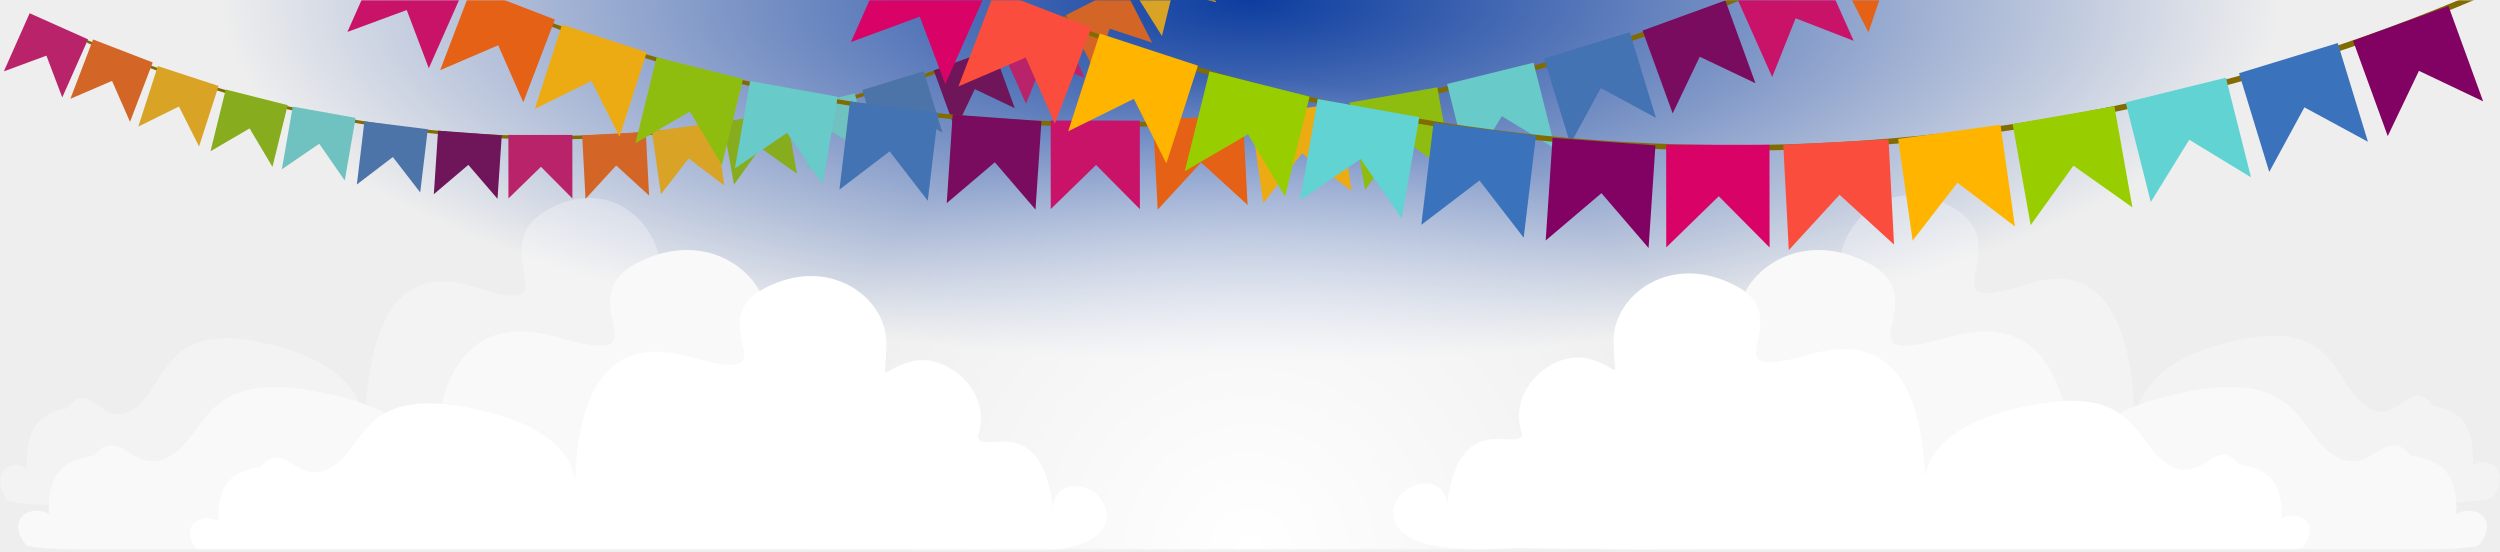 <?xml version="1.0" encoding="UTF-8"?>
<svg width="960px" height="212px" viewBox="0 0 960 212" version="1.1" xmlns="http://www.w3.org/2000/svg" xmlns:xlink="http://www.w3.org/1999/xlink">
    <title>Desktop HD</title>
    <defs>
        <radialGradient cx="50%" cy="0%" fx="50%" fy="0%" r="65.985%" gradientTransform="translate(0.5,0),scale(0.22,1),rotate(90),scale(1,2.843),translate(-0.5,-0)" id="radialGradient-1">
            <stop stop-color="#0B3C9F" offset="0%"></stop>
            <stop stop-color="#EEEEEE" offset="100%"></stop>
        </radialGradient>
        <rect id="path-2" x="240" y="78" width="960" height="211"></rect>
        <radialGradient cx="50%" cy="50%" fx="50%" fy="50%" r="44.058%" id="radialGradient-4">
            <stop stop-color="#FFFFFF" offset="0%"></stop>
            <stop stop-color="#FFFFFF" stop-opacity="0" offset="100%"></stop>
        </radialGradient>
    </defs>
    <g id="Page-1" stroke="none" stroke-width="1" fill="none" fill-rule="evenodd">
        <g id="Desktop-HD" transform="translate(-240, -78)">
            <rect fill="#EEEEEE" x="0" y="0" width="1440" height="1024"></rect>
            <mask id="mask-3" fill="white">
                <use xlink:href="#path-2"></use>
            </mask>
            <use id="Rectangle" fill="url(#radialGradient-1)" xlink:href="#path-2"></use>
            <path d="M721,433 L721,946.983 C699.035,947.16 676.993,945.931 655,943.24 L655,943.24 L721,433 Z M722,432 L856,929.495 C834.624,935.343 812.699,939.884 790.319,943 L790.319,943 L722,432 Z M720,434 L587.13,931 C565.861,925.436 544.771,918.47 524,910.045 L524,910.045 L720,434 Z M723,432 L980,877.011 L978.024,878.168 C960.22,888.53 941.75,897.868 922.68,906.091 L920.559,907 L723,432 Z M719,433 L461.754,878 C442.486,867.093 423.856,854.933 406,841.53 L406,841.53 L719,433 Z M724,431 L1088,795.587 L1086.394,797.209 C1071.907,811.784 1056.443,825.609 1040.023,838.564 L1038.194,840 L724,431 Z M718,432 L353.412,796 L351.791,794.394 C337.216,779.907 323.391,764.443 310.436,748.023 L309,746.194 L718,432 Z M725,430 L1170,687.246 C1159.093,706.514 1146.933,725.144 1133.53,743 L1133.53,743 L725,430 Z M717,430 L270.18,688 C259.221,668.701 249.456,648.64 241,627.901 L241,627.901 L717,430 Z M726,429 L1223,561.87 C1217.436,583.139 1210.47,604.229 1202.045,625 L1202.045,625 L726,429 Z M715.963,428.01 L218.48,562 C212.968,540.561 208.777,518.594 206,496.177 L206,496.177 L715.963,428.01 Z M1238.983,427 C1239.16,448.965 1237.931,471.006 1235.24,493 L1235.24,493 L725,427 Z M1222.494,293 L1223.095,295.213 C1228.655,315.889 1232.991,337.073 1236,358.681 L1236,358.681 L725,427 L1222.494,293 Z M1170.011,169 L1171.168,170.976 C1181.914,189.44 1191.558,208.619 1200,228.441 L1200,228.441 L725,426 L1170.011,169 Z M242.912,230 L718,425.995 L718,426 L221,292.87 C226.885,271.667 234.176,250.674 242.912,230 L242.912,230 Z M205.769,360 L716,425.979 L716,425.98 L201,426 C201.158,404.02 202.729,381.976 205.769,360 L205.769,360 Z M855.13,-71 C876.333,-65.115 897.326,-57.824 918,-49.088 L918,-49.088 L722.005,426 L722,426 Z M1087.53,62 C1102.94,77.708 1117.469,94.529 1131,112.444 L1131,112.444 L724,426 Z M308.385,112 L717,425 L271,167.269 C282.212,148.147 294.679,129.676 308.385,112 L308.385,112 Z M981.731,-21 C1000.853,-9.787 1019.324,2.679 1037,16.385 L1037,16.385 L724,425 Z M403.444,17 L717,424 L353,60.47 C368.708,45.06 385.529,30.531 403.444,17 L403.444,17 Z M521.099,-52 L719,424 L461,-22.82 C480.299,-33.779 500.36,-43.544 521.099,-52 L521.099,-52 Z M722,-91 C743.98,-90.842 766.024,-89.271 788,-86.231 L788,-86.231 L722.021,424 L722.02,424 Z M652.823,-86 L720.988,423.956 L587,-73.52 C607.7,-78.842 628.892,-82.932 650.505,-85.708 L652.823,-86 Z" id="raios" fill="#FFFFFF" fill-rule="nonzero" opacity="0.043" mask="url(#mask-3)"></path>
            <circle id="Oval" fill="url(#radialGradient-4)" mask="url(#mask-3)" cx="720" cy="289" r="206"></circle>
            <g id="nuvens" mask="url(#mask-3)">
                <g transform="translate(240, 154)">
                    <path d="M25.723,80.891 C34.582,68.233 39.096,89.778 51.578,80.891 C64.061,72.003 62.671,47.764 99.501,55.305 C124.054,60.332 137.639,70.567 140.256,86.008 C141.764,42.782 155.702,25.512 182.068,34.197 C221.616,47.225 185.306,19.939 209.127,5.275 C232.949,-9.389 253.681,9.209 253.681,28.217 C253.681,47.225 249.981,40.223 262.668,36.183 C275.354,32.143 292.879,48.679 286.98,68.233 C289.258,75.717 310.084,56.652 314.43,98.397 C314.43,83.853 332.78,86.993 334,100.821 C334,113.389 319.21,118.506 289.629,116.172 C107.482,119.943 11.865,119.943 2.779,116.172 C-4.638,105.235 4.487,99.899 10.408,103.783 C9.77,87.95 15.346,82.507 25.723,80.891 Z" id="nuvem-copy-2" fill-opacity="0.3" fill="#FFFFFF"></path>
                    <path d="M36.189,99.006 C46.241,86.642 51.363,107.686 65.527,99.006 C79.692,90.325 78.115,66.651 119.907,74.016 C147.768,78.926 163.183,88.922 166.152,104.003 C167.864,61.785 183.68,44.917 213.598,53.4 C258.475,66.125 217.272,39.474 244.303,25.152 C271.334,10.83 294.86,28.994 294.86,47.559 C294.86,66.125 290.661,59.286 305.057,55.34 C319.453,51.394 339.339,67.545 332.645,86.642 C335.23,93.952 358.862,75.331 363.793,116.104 C363.793,101.899 384.616,104.965 386,118.471 C386,130.747 369.217,135.744 335.651,133.465 C128.963,137.147 20.464,137.147 10.154,133.465 C1.737,122.783 12.091,117.571 18.81,121.365 C18.086,105.9 24.414,100.584 36.189,99.006 Z" id="nuvem-copy" fill="#F9F9F9"></path>
                    <path d="M100.109,103.413 C109.446,91.925 114.202,111.48 127.358,103.413 C140.513,95.347 139.049,73.349 177.863,80.193 C203.74,84.756 218.057,94.044 220.814,108.058 C222.404,68.828 237.093,53.154 264.88,61.036 C306.56,72.86 268.292,48.096 293.398,34.787 C318.503,21.479 340.352,38.357 340.352,55.609 C340.352,72.86 336.453,66.505 349.823,62.839 C363.194,59.172 381.663,74.18 375.446,91.925 C377.847,98.718 399.795,81.415 404.375,119.301 C404.375,106.102 423.715,108.951 425,121.501 C425,132.908 409.412,137.552 378.237,135.434 C186.274,138.855 85.505,138.855 75.929,135.434 C68.112,125.507 77.729,120.665 83.969,124.19 C83.297,109.82 89.173,104.88 100.109,103.413 Z" id="nuvem" fill="#FFFFFF"></path>
                </g>
            </g>
            <g id="nuvens" mask="url(#mask-3)">
                <g transform="translate(987.5, 222) scale(-1, 1) translate(-987.5, -222) translate(775, 153)">
                    <path d="M25.723,80.891 C34.582,68.233 39.096,89.778 51.578,80.891 C64.061,72.003 62.671,47.764 99.501,55.305 C124.054,60.332 137.639,70.567 140.256,86.008 C141.764,42.782 155.702,25.512 182.068,34.197 C221.616,47.225 185.306,19.939 209.127,5.275 C232.949,-9.389 253.681,9.209 253.681,28.217 C253.681,47.225 249.981,40.223 262.668,36.183 C275.354,32.143 292.879,48.679 286.98,68.233 C289.258,75.717 310.084,56.652 314.43,98.397 C314.43,83.853 332.78,86.993 334,100.821 C334,113.389 319.21,118.506 289.629,116.172 C107.482,119.943 11.865,119.943 2.779,116.172 C-4.638,105.235 4.487,99.899 10.408,103.783 C9.77,87.95 15.346,82.507 25.723,80.891 Z" id="nuvem-copy-2" fill-opacity="0.3" fill="#FFFFFF"></path>
                    <path d="M34.189,100.006 C44.241,87.642 49.363,108.686 63.527,100.006 C77.692,91.325 76.115,67.651 117.907,75.016 C145.768,79.926 161.183,89.922 164.152,105.003 C165.864,62.785 181.68,45.917 211.598,54.4 C256.475,67.125 215.272,40.474 242.303,26.152 C269.334,11.83 292.86,29.994 292.86,48.559 C292.86,67.125 288.661,60.286 303.057,56.34 C317.453,52.394 337.339,68.545 330.645,87.642 C333.23,94.952 356.862,76.331 361.793,117.104 C361.793,102.899 382.616,105.965 384,119.471 C384,131.747 367.217,136.744 333.651,134.465 C126.963,138.147 18.464,138.147 8.154,134.465 C-0.263,123.783 10.091,118.571 16.81,122.365 C16.086,106.9 22.414,101.584 34.189,100.006 Z" id="nuvem-copy" fill="#F9F9F9"></path>
                    <path d="M100.109,103.413 C109.446,91.925 114.202,111.48 127.358,103.413 C140.513,95.347 139.049,73.349 177.863,80.193 C203.74,84.756 218.057,94.044 220.814,108.058 C222.404,68.828 237.093,53.154 264.88,61.036 C306.56,72.86 268.292,48.096 293.398,34.787 C318.503,21.479 340.352,38.357 340.352,55.609 C340.352,72.86 336.453,66.505 349.823,62.839 C363.194,59.172 381.663,74.18 375.446,91.925 C377.847,98.718 399.795,81.415 404.375,119.301 C404.375,106.102 423.715,108.951 425,121.501 C425,132.908 409.412,137.552 378.237,135.434 C186.274,138.855 85.505,138.855 75.929,135.434 C68.112,125.507 77.729,120.665 83.969,124.19 C83.297,109.82 89.173,104.88 100.109,103.413 Z" id="nuvem" fill="#FFFFFF"></path>
                </g>
            </g>
            <g id="bandeirinhas" mask="url(#mask-3)">
                <g transform="translate(233, -526)">
                    <g id="bandeirinhas-baixo" transform="translate(340, 503.5) rotate(9) translate(-340, -503.5) translate(29, 294)">
                        <path d="M33.512,371.893 L32.811,370.678 L32.811,370.678 C172.245,406.861 314.48,372.358 420.842,289.514 C494.267,232.325 550.598,152.098 577.11,56.184 L577.811,57.4 L577.811,57.4 C512.893,292.251 269.202,433.054 33.512,371.893 Z" id="Oval-Copy-15" fill="#826C02"></path>
                        <polygon id="Rectangle-Copy-27" fill="#B82369" transform="translate(396.845, 321.643) rotate(-25) translate(-396.845, -321.643) " points="382.975 311.265 407.301 307.865 410.714 332.021 397.057 321.644 386.388 335.421"></polygon>
                        <polygon id="Rectangle-Copy-19" fill="#D36627" transform="translate(420.208, 305.173) rotate(-24) translate(-420.208, -305.173) " points="405.643 295.782 429.671 290.705 434.773 314.565 420.42 305.16 410.745 319.642"></polygon>
                        <polygon id="Rectangle-Copy-20" fill="#D9A326" transform="translate(441.937, 287.478) rotate(-25) translate(-441.937, -287.478) " points="426.747 279.119 450.361 272.39 457.127 295.838 442.147 287.45 433.513 302.567"></polygon>
                        <polygon id="Rectangle-Copy-28" fill="#87AD1F" transform="translate(462.828, 269.19) rotate(-23) translate(-462.828, -269.19) " points="447.088 261.903 470.172 253.555 478.568 276.476 463.036 269.147 455.484 284.825"></polygon>
                        <polygon id="Rectangle-Copy-30" fill="#B82369" transform="translate(212.791, 391.618) rotate(-1) translate(-212.791, -391.618) " points="198.921 381.236 223.244 377.84 226.662 402 213.004 391.619 202.339 405.395"></polygon>
                        <polygon id="Rectangle-Copy-26" fill="#D36627" points="226.754 377.199 250.671 372.116 255.754 396.032 241.465 386.602 231.838 401.116"></polygon>
                        <polygon id="Rectangle-Copy-25" fill="#D9A326" transform="translate(268.317, 379.593) rotate(-1) translate(-268.317, -379.593) " points="253.127 371.229 276.737 364.504 283.507 387.956 268.528 379.565 259.897 394.681"></polygon>
                        <polygon id="Rectangle-Copy-29" fill="#87AD1F" transform="translate(294.908, 371.292) rotate(1) translate(-294.908, -371.292) " points="279.167 364.001 302.247 355.657 310.648 378.582 295.116 371.249 287.568 386.926"></polygon>
                        <polygon id="Rectangle-Copy-5" fill="#70C2C0" transform="translate(321.135, 360.921) rotate(-1) translate(-321.135, -360.921) " points="305.146 354.177 327.917 345.043 337.124 367.666 321.341 360.872 314.353 376.8"></polygon>
                        <polygon id="Rectangle-Copy-24" fill="#4D74A8" points="330.261 343.172 352.44 332.356 363.261 354.54 346.965 348.791 341.082 365.356"></polygon>
                        <polygon id="Rectangle-Copy-23" fill="#6F1559" points="356.194 331.456 377.425 319.687 389.194 340.919 372.891 336.113 367.963 352.687"></polygon>
                        <polygon id="Rectangle-Copy-36" fill="#B82369" transform="translate(18.574, 379.085) rotate(23) translate(-18.574, -379.085) " points="4.7 368.701 29.024 365.311 32.448 389.469 18.786 379.086 8.124 392.859"></polygon>
                        <polygon id="Rectangle-Copy-35" fill="#D36627" transform="translate(44.972, 384.737) rotate(24) translate(-44.972, -384.737) " points="30.403 375.339 54.429 370.273 59.541 394.135 45.184 384.724 35.515 399.202"></polygon>
                        <polygon id="Rectangle-Copy-34" fill="#D9A326" transform="translate(71.885, 390.441) rotate(25) translate(-71.885, -390.441) " points="56.692 382.075 80.303 375.356 87.079 398.807 72.096 390.413 63.468 405.526"></polygon>
                        <polygon id="Rectangle-Copy-33" fill="#87AD1F" transform="translate(99.995, 394.514) rotate(25) translate(-99.995, -394.514) " points="84.252 387.221 107.333 378.883 115.739 401.808 100.203 394.472 92.658 410.146"></polygon>
                        <polygon id="Rectangle-Copy-6" fill="#70C2C0" transform="translate(127.336, 396.158) rotate(23) translate(-127.336, -396.158) " points="111.345 389.411 134.116 380.283 143.328 402.906 127.543 396.109 120.557 412.034"></polygon>
                        <polygon id="Rectangle-Copy-32" fill="#4D74A8" transform="translate(156.041, 396.788) rotate(24) translate(-156.041, -396.788) " points="139.616 391.166 161.69 380.48 172.466 402.409 156.243 396.724 150.391 413.095"></polygon>
                        <polygon id="Rectangle-Copy-31" fill="#6F1559" transform="translate(185.139, 395.241) rotate(24) translate(-185.139, -395.241) " points="168.442 390.483 189.923 378.661 201.837 399.999 185.338 395.167 180.355 411.821"></polygon>
                    </g>
                    <g id="bandeirinhas-baixo-copy" transform="translate(602.5, 438) rotate(9) translate(-602.5, -438) translate(169, 146)">
                        <path d="M47.832,518.249 L46.855,516.555 L46.855,516.555 C241.04,566.992 439.124,518.897 587.251,403.418 C689.507,323.699 767.956,211.867 804.879,78.169 L805.855,79.864 L805.855,79.864 C715.446,407.232 376.068,603.504 47.832,518.249 Z" id="Oval-Copy-15" fill="#826C02"></path>
                        <polygon id="Rectangle-Copy-27" fill="#C81368" transform="translate(553.158, 448.305) rotate(-25) translate(-553.158, -448.305) " points="533.825 433.839 567.732 429.101 572.491 462.77 553.454 448.306 538.584 467.509"></polygon>
                        <polygon id="Rectangle-Copy-19" fill="#E56115" transform="translate(585.724, 425.349) rotate(-24) translate(-585.724, -425.349) " points="565.422 412.258 598.914 405.183 606.026 438.44 586.019 425.33 572.534 445.516"></polygon>
                        <polygon id="Rectangle-Copy-30" fill="#C81368" transform="translate(296.608, 545.835) rotate(-1) translate(-296.608, -545.835) " points="277.274 531.364 311.177 526.632 315.942 560.305 296.904 545.836 282.038 565.038"></polygon>
                        <polygon id="Rectangle-Copy-26" fill="#E56115" points="315.793 525.282 349.606 518.095 356.793 551.908 336.591 538.576 322.98 559.095"></polygon>
                        <polygon id="Rectangle-Copy-25" fill="#ECAB13" transform="translate(374.005, 529.074) rotate(-1) translate(-374.005, -529.074) " points="352.831 517.417 385.741 508.044 395.178 540.731 374.298 529.035 362.268 550.104"></polygon>
                        <polygon id="Rectangle-Copy-29" fill="#8EBD0F" transform="translate(411.069, 517.504) rotate(1) translate(-411.069, -517.504) " points="389.128 507.342 421.3 495.712 433.01 527.666 411.359 517.445 400.838 539.296"></polygon>
                        <polygon id="Rectangle-Copy-5" fill="#68CAC9" transform="translate(447.627, 503.05) rotate(-1) translate(-447.627, -503.05) " points="425.341 493.65 457.081 480.919 469.913 512.451 447.915 502.981 438.173 525.181"></polygon>
                        <polygon id="Rectangle-Copy-24" fill="#4373B2" points="460.445 478.51 491.361 463.433 506.445 494.356 483.728 486.343 475.529 509.433"></polygon>
                        <polygon id="Rectangle-Copy-23" fill="#790C5E" points="496.1 462.041 525.695 445.636 542.1 475.232 519.374 468.533 512.505 491.636"></polygon>
                        <polygon id="Rectangle-Copy-36" fill="#C81368" transform="translate(25.89, 528.367) rotate(23) translate(-25.89, -528.367) " points="6.552 513.894 40.457 509.168 45.228 542.84 26.186 528.369 11.323 547.566"></polygon>
                        <polygon id="Rectangle-Copy-35" fill="#E56115" transform="translate(62.686, 536.245) rotate(24) translate(-62.686, -536.245) " points="42.379 523.146 75.869 516.083 82.994 549.343 62.982 536.226 49.504 556.406"></polygon>
                        <polygon id="Rectangle-Copy-34" fill="#ECAB13" transform="translate(100.201, 544.195) rotate(25) translate(-100.201, -544.195) " points="79.023 532.535 111.934 523.169 121.378 555.855 100.494 544.156 88.467 565.221"></polygon>
                        <polygon id="Rectangle-Copy-33" fill="#8EBD0F" transform="translate(139.383, 549.872) rotate(25) translate(-139.383, -549.872) " points="117.438 539.707 149.611 528.084 161.327 560.037 139.673 549.813 129.155 571.66"></polygon>
                        <polygon id="Rectangle-Copy-6" fill="#68CAC9" transform="translate(177.493, 552.164) rotate(23) translate(-177.493, -552.164) " points="155.203 542.76 186.943 530.036 199.783 561.568 177.78 552.094 168.043 574.291"></polygon>
                        <polygon id="Rectangle-Copy-32" fill="#4373B2" transform="translate(217.504, 553.04) rotate(24) translate(-217.504, -553.04) " points="194.61 545.206 225.379 530.31 240.398 560.875 217.786 552.951 209.628 575.771"></polygon>
                        <polygon id="Rectangle-Copy-31" fill="#790C5E" transform="translate(258.064, 550.885) rotate(24) translate(-258.064, -550.885) " points="234.79 544.253 264.733 527.775 281.338 557.516 258.341 550.781 251.395 573.995"></polygon>
                    </g>
                    <g id="bandeirinhas-baixo-copy-2" transform="translate(869.5, 413) rotate(9) translate(-869.5, -413) translate(367, 75)">
                        <path d="M55.021,600.27 L53.889,598.307 L53.889,598.307 C279.03,656.748 508.693,601.021 680.434,467.216 C798.992,374.846 889.947,245.267 932.756,90.352 L933.889,92.315 L933.889,92.315 C829.066,471.635 435.584,699.055 55.021,600.27 Z" id="Oval-Copy-15" fill="#826C02"></path>
                        <polygon id="Rectangle-Copy-30" fill="#D90368" transform="translate(343.819, 632.757) rotate(-1) translate(-343.819, -632.757) " points="321.407 615.982 360.707 610.496 366.23 649.532 344.162 632.759 326.93 655.018"></polygon>
                        <polygon id="Rectangle-Copy-26" fill="#FB4D3D" points="365.548 609.389 405.133 600.975 413.548 640.561 389.897 624.953 373.962 648.975"></polygon>
                        <polygon id="Rectangle-Copy-25" fill="#FFB400" transform="translate(433.535, 613.328) rotate(-1) translate(-433.535, -613.328) " points="408.991 599.814 447.14 588.949 458.078 626.841 433.875 613.282 419.93 637.707"></polygon>
                        <polygon id="Rectangle-Copy-29" fill="#98CE00" transform="translate(476.499, 599.915) rotate(1) translate(-476.499, -599.915) " points="451.066 588.135 488.358 574.653 501.932 611.695 476.835 599.846 464.639 625.177"></polygon>
                        <polygon id="Rectangle-Copy-5" fill="#60D3D2" transform="translate(518.876, 583.159) rotate(-1) translate(-518.876, -583.159) " points="493.042 572.262 529.834 557.504 544.709 594.057 519.209 583.079 507.917 608.815"></polygon>
                        <polygon id="Rectangle-Copy-24" fill="#3A72BC" points="534.109 554.836 569.73 537.464 587.109 573.092 560.936 563.86 551.489 590.464"></polygon>
                        <polygon id="Rectangle-Copy-23" fill="#820263" points="575.378 535.655 609.476 516.753 628.378 550.852 602.193 543.134 594.279 569.753"></polygon>
                        <polygon id="Rectangle-Copy-36" fill="#D90368" transform="translate(30.011, 612.507) rotate(23) translate(-30.011, -612.507) " points="7.594 595.73 46.896 590.252 52.427 629.285 30.354 612.51 13.126 634.763"></polygon>
                        <polygon id="Rectangle-Copy-35" fill="#FB4D3D" transform="translate(72.664, 621.64) rotate(24) translate(-72.664, -621.64) " points="49.124 606.455 87.944 598.269 96.204 636.825 73.007 621.618 57.384 645.012"></polygon>
                        <polygon id="Rectangle-Copy-34" fill="#FFB400" transform="translate(116.149, 630.856) rotate(25) translate(-116.149, -630.856) " points="91.6 617.339 129.75 606.483 140.698 644.374 116.489 630.811 102.549 655.23"></polygon>
                        <polygon id="Rectangle-Copy-33" fill="#98CE00" transform="translate(161.568, 637.437) rotate(25) translate(-161.568, -637.437) " points="136.13 625.653 173.424 612.18 187.006 649.222 161.904 637.369 149.713 662.694"></polygon>
                        <polygon id="Rectangle-Copy-6" fill="#60D3D2" transform="translate(205.744, 640.094) rotate(23) translate(-205.744, -640.094) " points="179.906 629.192 216.698 614.443 231.582 650.996 206.078 640.013 194.79 665.745"></polygon>
                        <polygon id="Rectangle-Copy-32" fill="#3A72BC" transform="translate(252.124, 641.11) rotate(24) translate(-252.124, -641.11) " points="225.585 632.027 261.252 614.76 278.662 650.193 252.451 641.007 242.996 667.46"></polygon>
                        <polygon id="Rectangle-Copy-31" fill="#820263" transform="translate(299.14, 638.611) rotate(24) translate(-299.14, -638.611) " points="272.161 630.923 306.87 611.822 326.119 646.299 299.461 638.491 291.41 665.401"></polygon>
                    </g>
                </g>
            </g>
        </g>
    </g>
</svg>